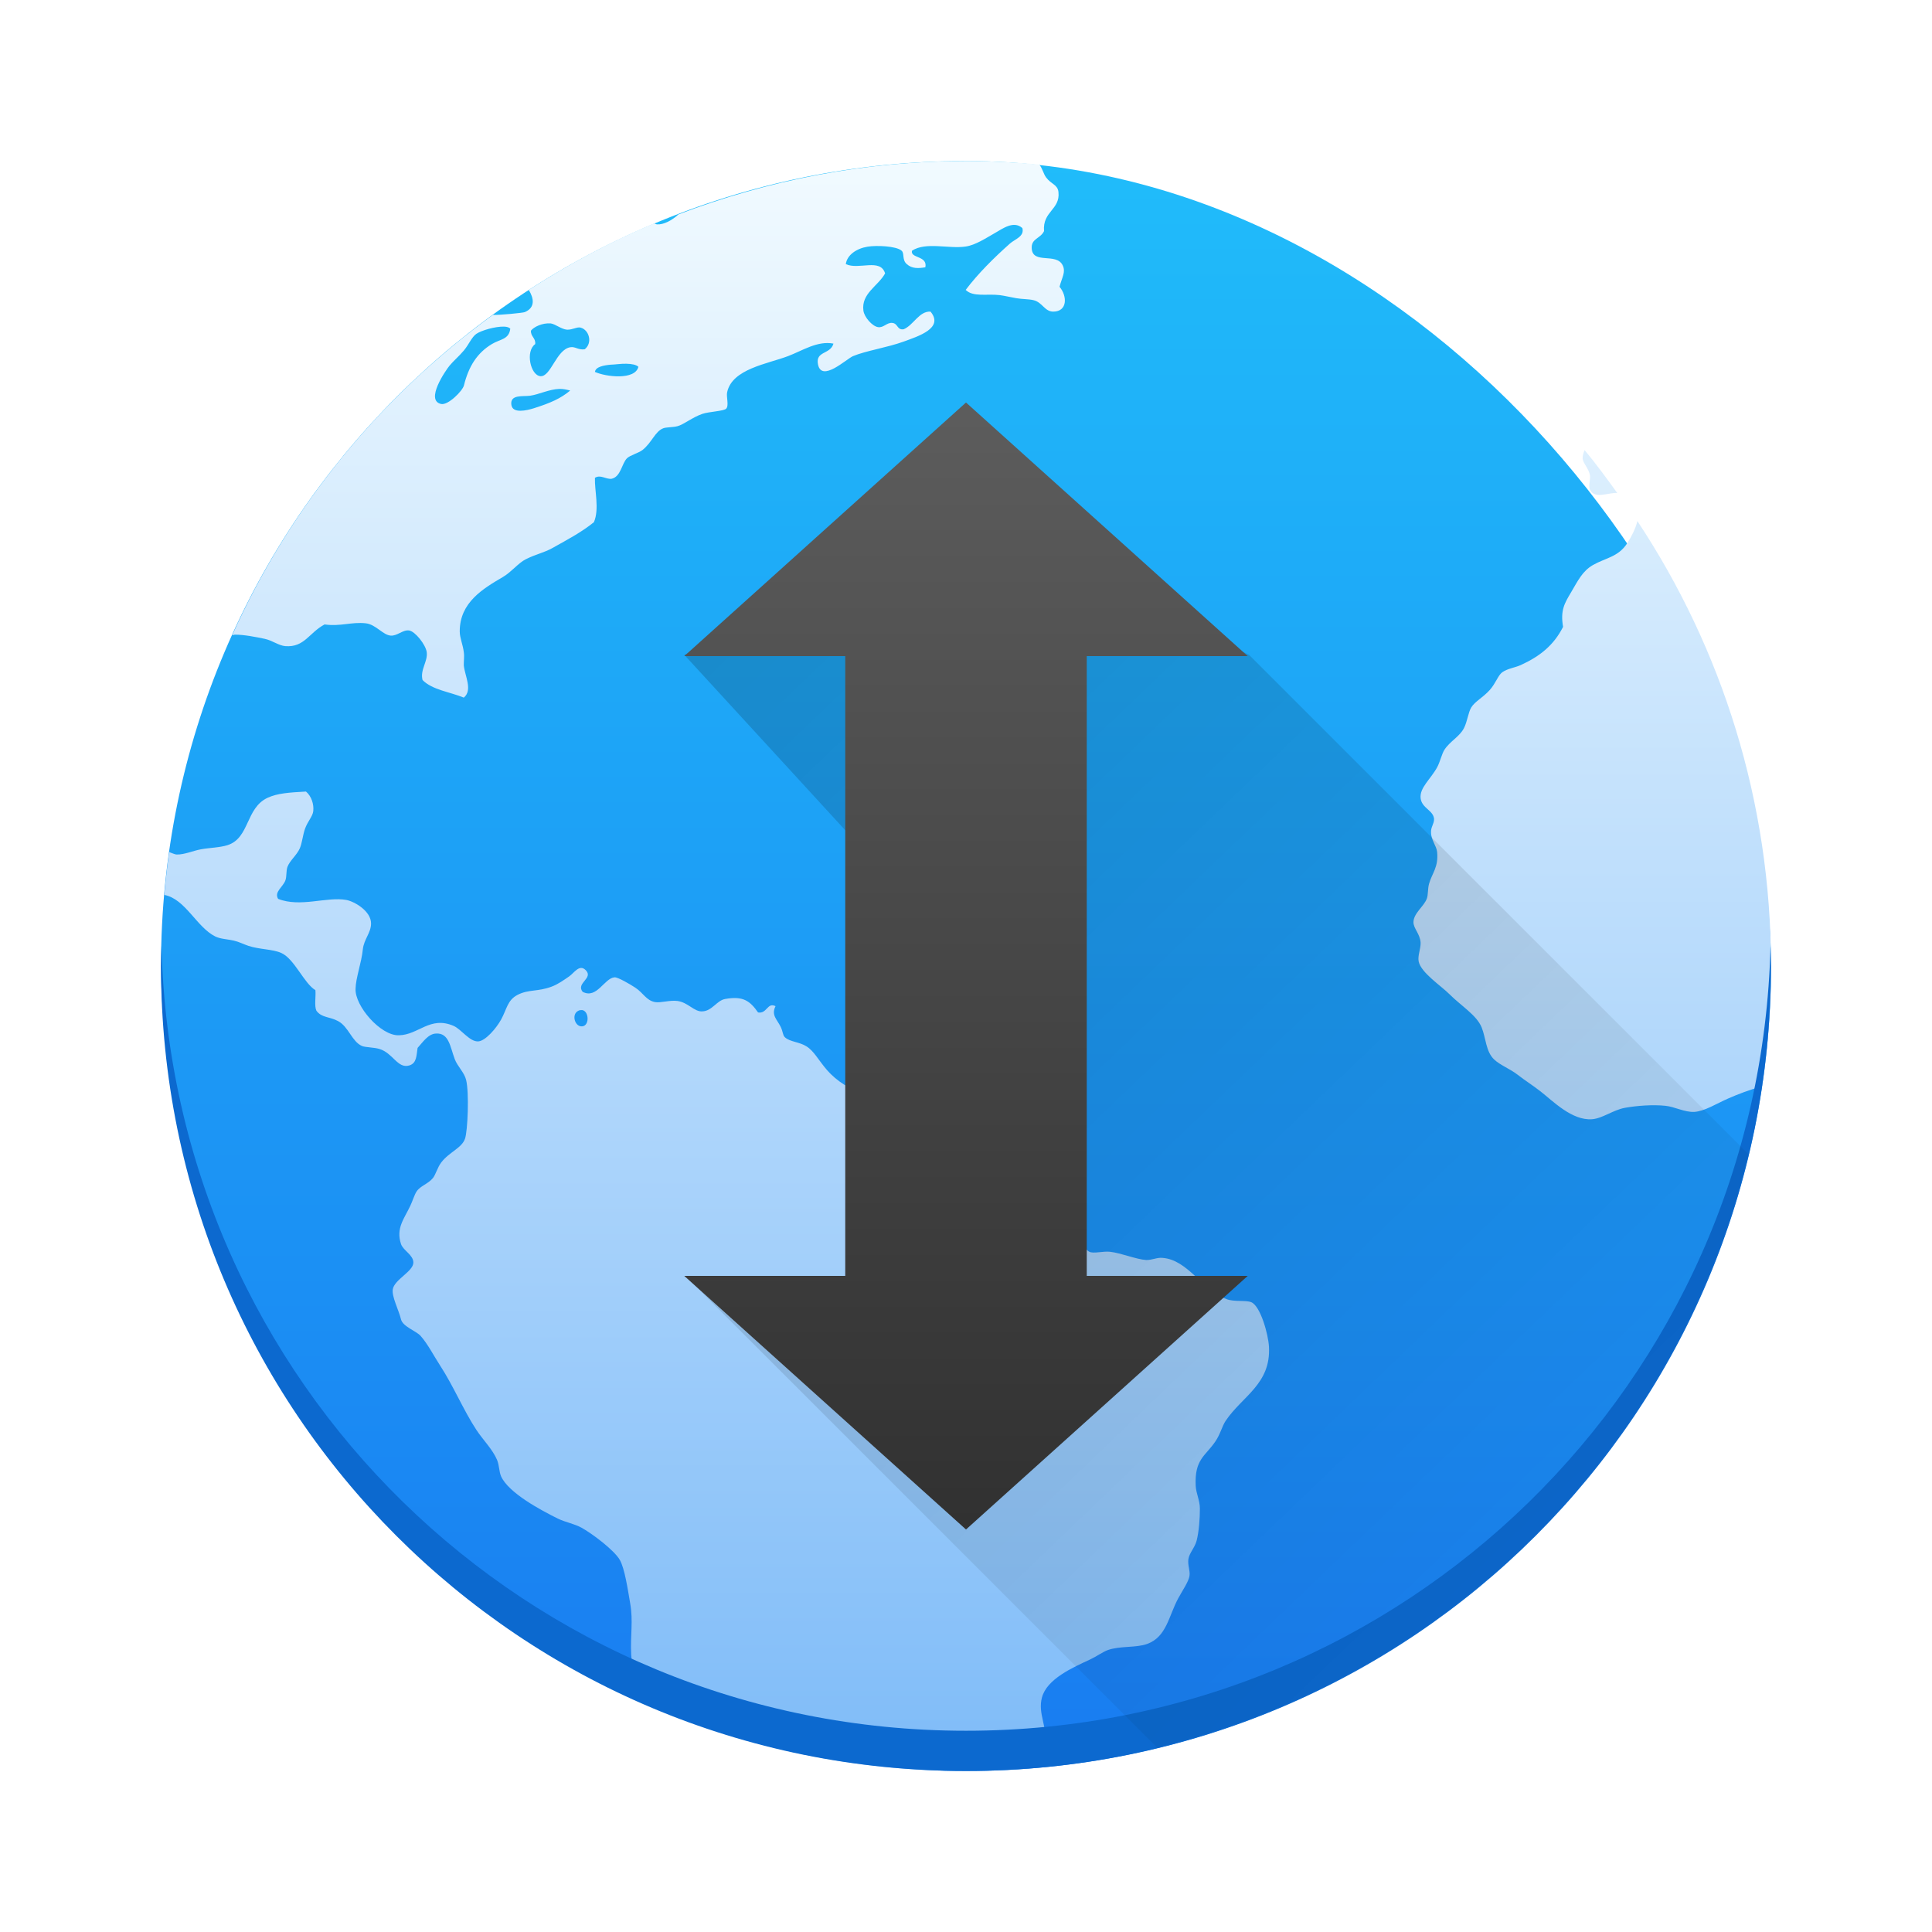 <?xml version="1.0" encoding="UTF-8" standalone="no"?>
<!-- Created with Inkscape (http://www.inkscape.org/) -->

<svg
   xmlns:dc="http://purl.org/dc/elements/1.1/"
   xmlns:cc="http://creativecommons.org/ns#"
   xmlns:rdf="http://www.w3.org/1999/02/22-rdf-syntax-ns#"
   xmlns:svg="http://www.w3.org/2000/svg"
   xmlns="http://www.w3.org/2000/svg"
   xmlns:xlink="http://www.w3.org/1999/xlink"
   xmlns:sodipodi="http://sodipodi.sourceforge.net/DTD/sodipodi-0.dtd"
   xmlns:inkscape="http://www.inkscape.org/namespaces/inkscape"
   width="48"
   height="48"
   id="svg5453"
   version="1.1"
   inkscape:version="0.91 r"
   sodipodi:docname="network-monitor2.svg">
  <defs
     id="defs5455">
    <linearGradient
       inkscape:collect="always"
       id="linearGradient4193">
      <stop
         style="stop-color:#000000;stop-opacity:1"
         offset="0"
         id="stop4195" />
      <stop
         style="stop-color:#000000;stop-opacity:0"
         offset="1"
         id="stop4197" />
    </linearGradient>
    <linearGradient
       inkscape:collect="always"
       xlink:href="#linearGradient4143"
       id="linearGradient4174"
       x1="409.571"
       y1="543.798"
       x2="409.571"
       y2="503.798"
       gradientUnits="userSpaceOnUse" />
    <linearGradient
       id="linearGradient4143"
       inkscape:collect="always">
      <stop
         id="stop4145"
         offset="0"
         style="stop-color:#197cf1;stop-opacity:1" />
      <stop
         id="stop4147"
         offset="1"
         style="stop-color:#20bcfa;stop-opacity:1" />
    </linearGradient>
    <linearGradient
       inkscape:collect="always"
       id="linearGradient4290">
      <stop
         style="stop-color:#7cbaf8;stop-opacity:1"
         offset="0"
         id="stop4292" />
      <stop
         style="stop-color:#f4fcff;stop-opacity:1"
         offset="1"
         id="stop4294" />
    </linearGradient>
    <linearGradient
       gradientTransform="matrix(1.5,0,0,1.5,-0.041,-0.01)"
       gradientUnits="userSpaceOnUse"
       y2="2"
       x2="16"
       y1="30"
       x1="16"
       id="linearGradient4161-1"
       xlink:href="#linearGradient4290"
       inkscape:collect="always" />
    <linearGradient
       y2="523.798"
       x2="402.571"
       y1="537.798"
       x1="402.571"
       gradientTransform="translate(-21,3.9)"
       gradientUnits="userSpaceOnUse"
       id="linearGradient4211"
       xlink:href="#linearGradient4290-5"
       inkscape:collect="always" />
    <linearGradient
       id="linearGradient4290-5">
      <stop
         id="stop4292-5"
         offset="0"
         style="stop-color:#f4fcff;stop-opacity:1;" />
      <stop
         id="stop4294-6"
         offset="1"
         style="stop-color:#ffffff;stop-opacity:1;" />
    </linearGradient>
    <linearGradient
       gradientTransform="matrix(-1,0,0,-1,432.571,546.798)"
       gradientUnits="userSpaceOnUse"
       y2="13"
       x2="24"
       y1="33"
       x1="24"
       id="linearGradient4388"
       xlink:href="#linearGradient4298"
       inkscape:collect="always" />
    <linearGradient
       inkscape:collect="always"
       id="linearGradient4298">
      <stop
         style="stop-color:#42a603;stop-opacity:1"
         offset="0"
         id="stop4300" />
      <stop
         style="stop-color:#78da06;stop-opacity:1"
         offset="1"
         id="stop4302" />
    </linearGradient>
    <linearGradient
       inkscape:collect="always"
       xlink:href="#linearGradient4206"
       id="linearGradient3045"
       gradientUnits="userSpaceOnUse"
       gradientTransform="matrix(-0.7,0,0,-0.7,425.371,546.898)"
       x1="24"
       y1="13.106"
       x2="24"
       y2="52.598" />
    <linearGradient
       inkscape:collect="always"
       id="linearGradient4206">
      <stop
         style="stop-color:#313131;stop-opacity:1"
         offset="0"
         id="stop4216" />
      <stop
         style="stop-color:#5c5c5c;stop-opacity:1"
         offset="1"
         id="stop4218" />
    </linearGradient>
    <linearGradient
       inkscape:collect="always"
       xlink:href="#linearGradient4193"
       id="linearGradient4199"
       x1="13.091"
       y1="12.199"
       x2="43.43"
       y2="43.86"
       gradientUnits="userSpaceOnUse" />
  </defs>
  <sodipodi:namedview
     id="base"
     pagecolor="#ffffff"
     bordercolor="#666666"
     borderopacity="1.0"
     inkscape:pageopacity="0"
     inkscape:pageshadow="2"
     inkscape:zoom="11.42"
     inkscape:cx="24.688671"
     inkscape:cy="19.555989"
     inkscape:document-units="px"
     inkscape:current-layer="layer1"
     showgrid="false"
     fit-margin-top="0"
     fit-margin-left="0"
     fit-margin-right="0"
     fit-margin-bottom="0"
     inkscape:window-width="1600"
     inkscape:window-height="842"
     inkscape:window-x="-4"
     inkscape:window-y="32"
     inkscape:window-maximized="1"
     inkscape:showpageshadow="false"
     borderlayer="true"
     showguides="false">
    <inkscape:grid
       type="xygrid"
       id="grid4063" />
    <sodipodi:guide
       position="1.1650391e-05,48"
       orientation="4,0"
       id="guide4146" />
    <sodipodi:guide
       position="1.1650391e-05,44"
       orientation="0,48"
       id="guide4148" />
    <sodipodi:guide
       position="48,44"
       orientation="-4,0"
       id="guide4150" />
    <sodipodi:guide
       position="48,48"
       orientation="0,-48"
       id="guide4152" />
    <sodipodi:guide
       position="1.1650391e-05,4"
       orientation="4,0"
       id="guide4154" />
    <sodipodi:guide
       position="1.1650391e-05,2.6367188e-05"
       orientation="0,48"
       id="guide4156" />
    <sodipodi:guide
       position="48,2.6367188e-05"
       orientation="-4,0"
       id="guide4158" />
    <sodipodi:guide
       position="48,4"
       orientation="0,-48"
       id="guide4160" />
    <sodipodi:guide
       position="48,48"
       orientation="0,-4"
       id="guide4162" />
    <sodipodi:guide
       position="44,48"
       orientation="48,0"
       id="guide4164" />
    <sodipodi:guide
       position="44,2.6367188e-05"
       orientation="0,4"
       id="guide4166" />
    <sodipodi:guide
       position="48,2.6367188e-05"
       orientation="-48,0"
       id="guide4168" />
    <sodipodi:guide
       position="4,48"
       orientation="0,-4"
       id="guide4170" />
    <sodipodi:guide
       position="4.2167969e-05,48"
       orientation="48,0"
       id="guide4172" />
    <sodipodi:guide
       position="4.2167969e-05,2.6367188e-05"
       orientation="0,4"
       id="guide4174" />
    <sodipodi:guide
       position="4,2.6367188e-05"
       orientation="-48,0"
       id="guide4176" />
    <sodipodi:guide
       position="4,48"
       orientation="44,0"
       id="guide4638" />
    <sodipodi:guide
       position="4,4"
       orientation="0,20"
       id="guide4640" />
    <sodipodi:guide
       position="24,4"
       orientation="-44,0"
       id="guide4642" />
    <sodipodi:guide
       position="24,48"
       orientation="0,-20"
       id="guide4644" />
    <sodipodi:guide
       position="4,24"
       orientation="20,0"
       id="guide4666" />
    <sodipodi:guide
       position="4,4"
       orientation="0,40"
       id="guide4668" />
    <sodipodi:guide
       position="44,4"
       orientation="-20,0"
       id="guide4670" />
    <sodipodi:guide
       position="44,24"
       orientation="0,-40"
       id="guide4672" />
  </sodipodi:namedview>
  <g
     inkscape:label="Capa 1"
     inkscape:groupmode="layer"
     id="layer1"
     transform="translate(-384.571,-499.798)">
    <rect
       style="opacity:1;fill:url(#linearGradient4174);fill-opacity:1.0;stroke:none;stroke-width:2.8;stroke-miterlimit:4;stroke-dasharray:none;stroke-opacity:0.55"
       id="rect4166"
       width="40"
       height="40"
       x="388.571"
       y="503.798"
       ry="20" />
    <path
       style="fill:url(#linearGradient4161-1);fill-opacity:1;fill-rule:nonzero;stroke:none"
       d="M 24 4 C 21.477 4 19.076 4.481 16.857 5.326 C 16.696 5.475 16.486 5.588 16.32 5.574 C 16.298 5.572 16.275 5.557 16.252 5.549 C 15.158 6.006 14.121 6.567 13.137 7.203 C 13.265 7.411 13.303 7.642 13.039 7.754 C 12.995 7.773 12.438 7.829 12.244 7.824 C 9.446 9.857 7.202 12.591 5.768 15.783 C 5.79 15.78 5.81 15.769 5.834 15.768 C 6.052 15.765 6.365 15.827 6.574 15.871 C 6.767 15.911 6.923 16.04 7.09 16.053 C 7.564 16.089 7.678 15.72 8.064 15.514 C 8.464 15.57 8.729 15.446 9.09 15.486 C 9.336 15.514 9.513 15.776 9.705 15.791 C 9.866 15.807 10.008 15.64 10.164 15.664 C 10.316 15.687 10.577 16.018 10.602 16.203 C 10.633 16.434 10.432 16.641 10.498 16.895 C 10.74 17.141 11.178 17.19 11.523 17.332 C 11.748 17.147 11.553 16.803 11.523 16.535 C 11.52 16.417 11.54 16.312 11.523 16.203 C 11.502 16.019 11.423 15.849 11.422 15.691 C 11.419 14.962 12.011 14.62 12.5 14.332 C 12.712 14.206 12.879 13.986 13.062 13.895 C 13.322 13.764 13.515 13.734 13.73 13.613 C 14.119 13.395 14.452 13.22 14.756 12.973 C 14.896 12.642 14.77 12.198 14.781 11.871 C 14.922 11.785 15.042 11.908 15.191 11.896 C 15.426 11.848 15.445 11.517 15.578 11.385 C 15.656 11.309 15.867 11.255 15.963 11.18 C 16.196 10.996 16.273 10.72 16.477 10.641 C 16.55 10.611 16.719 10.619 16.834 10.588 C 16.986 10.548 17.202 10.368 17.449 10.283 C 17.61 10.227 17.979 10.216 18.041 10.154 C 18.117 10.077 18.04 9.86 18.066 9.744 C 18.191 9.165 19.063 9.043 19.578 8.848 C 19.939 8.711 20.31 8.46 20.707 8.537 C 20.629 8.812 20.26 8.715 20.322 9.049 C 20.409 9.512 21.03 8.916 21.193 8.848 C 21.506 8.716 22.043 8.635 22.453 8.486 C 22.813 8.354 23.458 8.154 23.119 7.742 C 22.836 7.726 22.7 8.074 22.453 8.18 C 22.283 8.207 22.315 8.037 22.17 8.023 C 22.032 8.007 21.954 8.151 21.812 8.127 C 21.671 8.104 21.473 7.882 21.451 7.717 C 21.395 7.289 21.813 7.112 21.99 6.793 C 21.873 6.406 21.337 6.714 21.014 6.562 C 21.045 6.332 21.283 6.173 21.553 6.129 C 21.773 6.092 22.269 6.111 22.4 6.229 C 22.476 6.293 22.405 6.455 22.529 6.562 C 22.66 6.68 22.821 6.668 22.99 6.641 C 23.051 6.348 22.61 6.422 22.658 6.229 C 23.005 6.002 23.568 6.188 23.992 6.125 C 24.236 6.089 24.493 5.917 24.709 5.795 C 24.915 5.678 25.182 5.474 25.4 5.666 C 25.459 5.875 25.21 5.945 25.094 6.049 C 24.701 6.398 24.297 6.798 23.992 7.203 C 24.179 7.386 24.519 7.294 24.836 7.332 C 24.96 7.348 25.115 7.385 25.246 7.408 C 25.399 7.435 25.562 7.428 25.682 7.459 C 25.897 7.512 25.955 7.742 26.168 7.742 C 26.519 7.742 26.523 7.362 26.324 7.125 C 26.387 6.883 26.485 6.757 26.4 6.588 C 26.242 6.272 25.663 6.572 25.633 6.178 C 25.614 5.922 25.847 5.933 25.939 5.742 C 25.897 5.248 26.345 5.212 26.297 4.77 C 26.276 4.584 26.12 4.582 25.99 4.408 C 25.925 4.323 25.891 4.159 25.816 4.086 C 25.218 4.033 24.613 4 24 4 z M 13.68 8.035 L 13.682 8.035 C 13.801 8.052 13.945 8.18 14.09 8.191 C 14.227 8.194 14.34 8.116 14.424 8.139 C 14.638 8.195 14.729 8.519 14.527 8.678 C 14.36 8.699 14.294 8.605 14.168 8.627 C 13.82 8.686 13.686 9.368 13.426 9.346 C 13.18 9.325 13.047 8.727 13.297 8.549 C 13.313 8.393 13.183 8.368 13.191 8.215 C 13.265 8.12 13.476 8.019 13.68 8.035 z M 12.525 8.115 C 12.597 8.117 12.65 8.135 12.678 8.166 C 12.644 8.439 12.43 8.421 12.219 8.549 C 11.854 8.769 11.643 9.104 11.527 9.574 C 11.494 9.711 11.134 10.073 10.961 10.037 C 10.554 9.951 11.073 9.202 11.166 9.088 C 11.269 8.962 11.406 8.851 11.527 8.705 C 11.645 8.564 11.721 8.373 11.834 8.295 C 11.958 8.209 12.311 8.107 12.525 8.115 z M 15.561 9.037 C 15.691 9.039 15.808 9.061 15.861 9.113 C 15.778 9.452 15.048 9.363 14.781 9.24 C 14.798 9.113 14.998 9.077 15.166 9.061 C 15.284 9.058 15.431 9.033 15.561 9.037 z M 13.9 9.662 C 13.987 9.66 14.075 9.679 14.166 9.703 C 13.93 9.901 13.675 10.012 13.27 10.141 C 13.075 10.202 12.738 10.278 12.705 10.061 C 12.665 9.794 12.99 9.856 13.168 9.832 C 13.392 9.801 13.638 9.671 13.9 9.662 z M 39.369 11.182 C 39.339 11.254 39.317 11.326 39.32 11.396 C 39.337 11.52 39.472 11.639 39.502 11.807 C 39.518 11.895 39.46 12.087 39.502 12.168 C 39.625 12.407 39.949 12.235 40.18 12.248 C 39.917 11.886 39.655 11.524 39.369 11.182 z M 40.68 12.945 C 40.643 13.122 40.523 13.352 40.426 13.5 C 40.202 13.84 39.899 13.856 39.578 14.037 C 39.311 14.189 39.196 14.442 39.039 14.705 C 38.869 14.99 38.764 15.162 38.834 15.574 C 38.605 16.029 38.258 16.307 37.783 16.523 C 37.643 16.587 37.451 16.61 37.322 16.703 C 37.22 16.777 37.161 16.975 37.016 17.139 C 36.836 17.339 36.647 17.423 36.553 17.576 C 36.48 17.694 36.454 17.929 36.373 18.088 C 36.264 18.303 36.03 18.409 35.887 18.627 C 35.821 18.728 35.778 18.932 35.705 19.064 C 35.543 19.36 35.265 19.572 35.295 19.832 C 35.325 20.083 35.609 20.127 35.629 20.346 C 35.632 20.469 35.547 20.545 35.553 20.68 C 35.556 20.876 35.69 21.015 35.705 21.166 C 35.743 21.547 35.576 21.699 35.504 21.959 C 35.47 22.083 35.484 22.223 35.451 22.32 C 35.388 22.511 35.122 22.683 35.117 22.908 C 35.115 23.068 35.281 23.197 35.295 23.422 C 35.298 23.577 35.219 23.742 35.246 23.885 C 35.301 24.164 35.799 24.488 36.016 24.705 C 36.306 24.995 36.686 25.22 36.811 25.525 C 36.916 25.785 36.915 26.123 37.117 26.318 C 37.267 26.463 37.515 26.553 37.707 26.703 C 37.886 26.843 38.08 26.964 38.271 27.113 C 38.584 27.357 39.055 27.844 39.553 27.807 C 39.812 27.788 40.079 27.576 40.373 27.523 C 40.676 27.469 41.069 27.441 41.375 27.473 C 41.609 27.496 41.85 27.636 42.094 27.625 C 42.351 27.609 42.645 27.419 42.938 27.291 C 43.172 27.189 43.461 27.075 43.777 26.992 C 43.922 26.017 44 25.017 44 24 C 44 19.905 42.775 16.109 40.68 12.945 z M 7.602 19.666 C 7.176 19.689 6.896 19.709 6.654 19.818 C 6.099 20.071 6.207 20.821 5.652 20.998 C 5.461 21.059 5.197 21.062 4.986 21.102 C 4.804 21.135 4.582 21.234 4.395 21.23 C 4.342 21.23 4.269 21.191 4.203 21.17 C 4.154 21.522 4.113 21.877 4.082 22.234 C 4.609 22.335 4.882 23.034 5.348 23.266 C 5.475 23.329 5.642 23.332 5.807 23.369 C 5.939 23.399 6.04 23.455 6.168 23.498 C 6.439 23.59 6.771 23.579 6.988 23.676 C 7.315 23.821 7.555 24.435 7.836 24.6 C 7.852 24.765 7.804 24.988 7.861 25.111 C 7.994 25.291 8.182 25.252 8.4 25.369 C 8.662 25.51 8.742 25.875 8.99 25.986 C 9.076 26.024 9.291 26.019 9.426 26.061 C 9.766 26.163 9.877 26.557 10.168 26.471 C 10.359 26.414 10.344 26.218 10.375 26.035 C 10.501 25.898 10.639 25.682 10.836 25.678 C 11.155 25.661 11.183 26.007 11.299 26.316 C 11.364 26.491 11.535 26.644 11.58 26.828 C 11.66 27.147 11.62 28.101 11.553 28.291 C 11.473 28.525 11.156 28.624 10.961 28.883 C 10.869 29.004 10.825 29.182 10.756 29.268 C 10.63 29.42 10.444 29.46 10.35 29.602 C 10.297 29.681 10.245 29.852 10.193 29.959 C 10.039 30.285 9.833 30.516 9.963 30.908 C 10.017 31.069 10.269 31.177 10.27 31.367 C 10.27 31.59 9.795 31.79 9.758 32.035 C 9.731 32.217 9.905 32.542 9.963 32.779 C 10.005 32.958 10.344 33.07 10.449 33.189 C 10.629 33.392 10.773 33.678 10.938 33.932 C 11.263 34.431 11.517 35.04 11.834 35.523 C 12.001 35.777 12.236 36.005 12.348 36.268 C 12.405 36.4 12.397 36.558 12.449 36.678 C 12.632 37.091 13.442 37.523 13.859 37.729 C 14.055 37.823 14.272 37.858 14.451 37.957 C 14.723 38.109 15.261 38.516 15.398 38.754 C 15.521 38.968 15.597 39.489 15.656 39.83 C 15.736 40.28 15.657 40.626 15.682 41.113 C 15.698 41.377 15.782 41.642 15.785 41.906 C 15.786 41.999 15.737 42.068 15.732 42.162 C 15.732 42.178 15.736 42.195 15.736 42.211 C 18.255 43.351 21.046 44 24 44 C 24.534 44 25.061 43.972 25.584 43.932 C 25.607 43.892 25.628 43.851 25.656 43.814 C 25.777 43.656 25.883 43.518 25.963 43.379 C 26.039 42.911 25.776 42.584 25.887 42.174 C 26.009 41.713 26.646 41.432 27.092 41.225 C 27.245 41.153 27.402 41.038 27.527 40.994 C 27.836 40.887 28.222 40.945 28.504 40.842 C 28.984 40.666 29.035 40.151 29.271 39.713 C 29.383 39.506 29.531 39.298 29.553 39.15 C 29.572 39.018 29.504 38.893 29.525 38.736 C 29.549 38.581 29.687 38.448 29.73 38.277 C 29.787 38.055 29.811 37.73 29.811 37.482 C 29.811 37.279 29.716 37.101 29.707 36.918 C 29.674 36.253 29.947 36.178 30.193 35.816 C 30.317 35.637 30.363 35.432 30.449 35.303 C 30.862 34.686 31.579 34.389 31.527 33.457 C 31.51 33.149 31.317 32.452 31.09 32.354 C 30.96 32.297 30.662 32.35 30.475 32.277 C 29.869 32.051 29.513 31.3 28.885 31.252 C 28.751 31.236 28.628 31.307 28.477 31.305 C 28.228 31.288 27.853 31.131 27.578 31.1 C 27.403 31.081 27.169 31.152 27.064 31.1 C 26.904 31.022 26.888 30.727 26.758 30.639 C 26.655 30.568 26.454 30.543 26.297 30.482 C 26.044 30.385 25.844 30.272 25.553 30.252 C 25.463 30.249 25.351 30.295 25.246 30.279 C 25.085 30.252 24.957 30.061 24.809 29.971 C 24.622 29.857 24.45 29.802 24.373 29.641 C 24.541 29.088 24.076 28.934 23.963 28.615 C 23.909 28.466 23.934 28.286 23.887 28.152 C 23.82 27.961 23.631 27.851 23.424 27.691 C 23.053 27.406 22.724 27.138 22.193 27.072 C 21.96 27.043 21.729 27.142 21.447 27.125 C 21.149 27.106 20.774 26.845 20.551 26.59 C 20.334 26.341 20.228 26.117 20.039 25.998 C 19.86 25.883 19.622 25.886 19.5 25.77 C 19.445 25.719 19.455 25.632 19.396 25.512 C 19.306 25.325 19.155 25.222 19.268 24.998 C 19.063 24.893 19.058 25.193 18.834 25.154 C 18.635 24.871 18.466 24.737 18.014 24.82 C 17.806 24.858 17.691 25.12 17.449 25.127 C 17.251 25.143 17.096 24.906 16.834 24.869 C 16.637 24.842 16.412 24.923 16.271 24.896 C 16.053 24.853 15.985 24.671 15.785 24.539 C 15.639 24.443 15.354 24.279 15.271 24.281 C 15.014 24.298 14.83 24.829 14.475 24.641 C 14.302 24.422 14.756 24.306 14.551 24.102 C 14.395 23.946 14.265 24.172 14.141 24.258 C 13.998 24.356 13.864 24.453 13.707 24.512 C 13.355 24.644 13.135 24.575 12.859 24.717 C 12.604 24.849 12.594 25.07 12.449 25.332 C 12.331 25.547 12.062 25.86 11.885 25.873 C 11.67 25.889 11.464 25.573 11.27 25.488 C 10.682 25.234 10.398 25.714 9.91 25.721 C 9.458 25.737 8.811 24.99 8.834 24.564 C 8.837 24.305 8.983 23.911 9.014 23.59 C 9.041 23.334 9.216 23.18 9.219 22.947 C 9.222 22.636 8.806 22.396 8.604 22.359 C 8.124 22.271 7.459 22.552 6.91 22.332 C 6.805 22.158 7.033 22.038 7.092 21.869 C 7.125 21.773 7.106 21.645 7.141 21.539 C 7.202 21.376 7.373 21.249 7.449 21.076 C 7.506 20.944 7.521 20.754 7.578 20.59 C 7.645 20.403 7.769 20.283 7.783 20.152 C 7.802 19.98 7.737 19.78 7.602 19.666 z M 14.457 25.094 C 14.631 25.11 14.653 25.469 14.475 25.498 C 14.283 25.528 14.185 25.197 14.371 25.111 C 14.402 25.095 14.433 25.094 14.457 25.096 L 14.457 25.094 z "
       transform="translate(384.571,499.798)"
       id="path34-7" />
    <path
       style="opacity:1;fill:#0c69cf;fill-opacity:1;stroke:none;stroke-width:2.8;stroke-miterlimit:4;stroke-dasharray:none;stroke-opacity:0.55"
       d="M 4.012 23.5 C 4.008 23.667 4 23.832 4 24 C 4 35.08 12.92 44 24 44 C 35.08 44 44 35.08 44 24 C 44 23.832 43.992 23.667 43.988 23.5 C 43.724 34.347 34.912 43 24 43 C 13.088 43 4.276 34.347 4.012 23.5 z "
       transform="translate(384.571,499.798)"
       id="rect4775" />
    <path
       style="opacity:0.2;fill:url(#linearGradient4199);fill-opacity:1;stroke:none;stroke-width:4;stroke-linecap:round;stroke-linejoin:round;stroke-miterlimit:4;stroke-dasharray:none;stroke-opacity:1"
       d="M 24.23 12.986 L 17.002 16.27 L 21.801 21.5 L 22.031 32.008 L 17.043 31.713 L 28.746 43.416 C 36.019 41.656 41.701 35.954 43.434 28.67 L 31.031 16.268 L 24.23 12.986 z "
       transform="translate(384.571,499.798)"
       id="rect4187" />
    <path
       style="fill:url(#linearGradient3045);fill-opacity:1;stroke:none"
       d="m 408.571,509.798 -7,6.301 4,0 0,7.699 0,7.699 -4,0 7,6.301 7,-6.301 -4,0 0,-7.699 0,-7.699 4,0 -7,-6.301 z"
       id="rect4318"
       inkscape:connector-curvature="0" />
  </g>
</svg>
